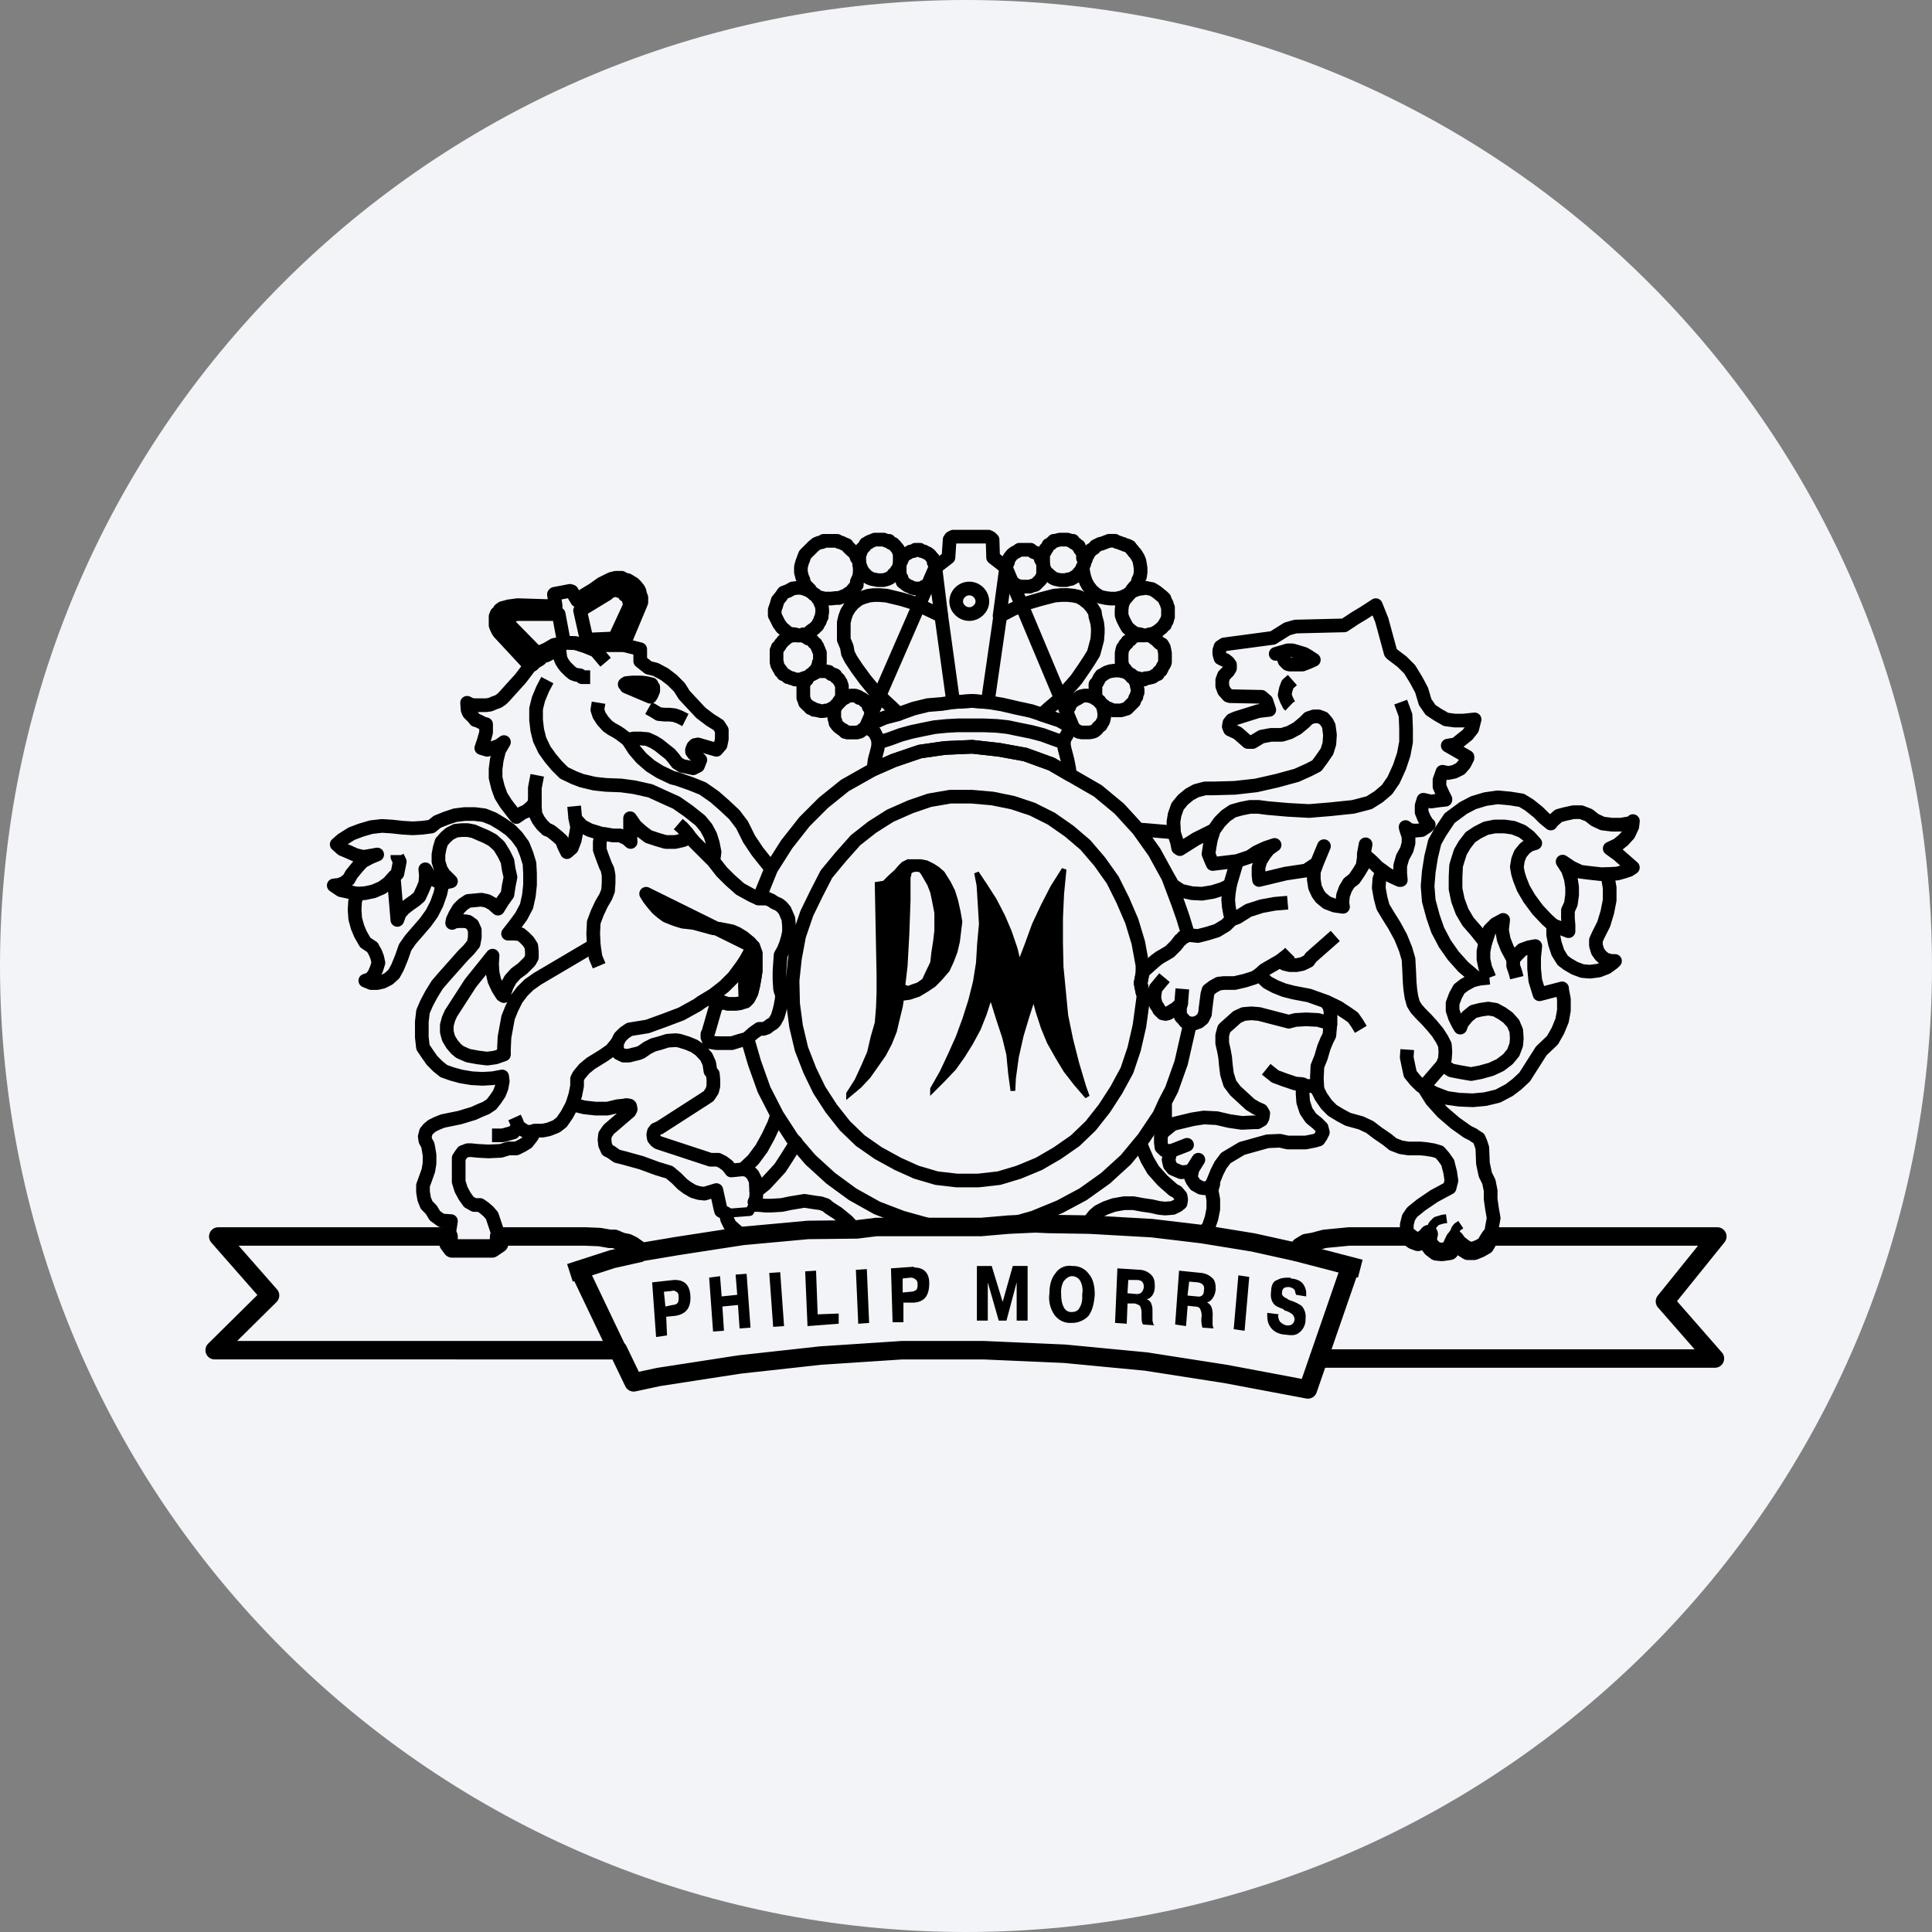 <svg height="36" viewBox="0 0 36 36" width="36" xmlns="http://www.w3.org/2000/svg"><rect x="0" y="0" width="36" height="36" fill="#808080" stroke="none"/><g fill="none" fill-rule="evenodd"><path d="M18 0c2.837 0 5.52.656 7.907 1.825C31.884 4.753 36 10.895 36 18c0 9.942-8.058 18-18 18-9.94 0-18-8.057-18-18C0 8.06 8.06 0 18 0z" fill="#f2f4f7" fill-rule="nonzero"/><path d="m21.599 20.778-.288.433-.066.078.055.144.077.177.11.189.178.2.2.176.067.034.066.078.01.055v.022l-.01.056-.055.044-.09.044-.143.011-.111-.011-.144-.033-.155-.022-.178-.033h-.177l-.188.033-.156.055-.133.067-.077.066-.045.056-.044.056v.066l1.164.066.932.112.12-.134.057-.166.033-.167v-.177l-.033-.178.033-.11v-.056l.067-.166.067-.133.1-.133.299-.178.477-.133.232-.01.145.033h.333l.166-.033.078-.023.044-.066.033-.067-.022-.089-.033-.033-.045-.045-.122-.099-.09-.133-.054-.166-.011-.155v-.178l.067.033h.133l.077.066.067.134.1.144.11.111.145.088.144.078.244.067.166.078.144.11.178.122.11.089.145.056.144.022h.222l.11.011.134.022.11.033.078.089.078.111.01.045.034.132.023.156-.034.133-.288.155-.244.166-.166.134-.067.099-.033.133v.178l.033.044.089.066.089.033.077-.033.078-.055.044-.055-.022.089.022.088.056.078.088.066.1.012.078-.012.067-.011.099-.211.055.078.1.078.089.055h.11l.112-.044.1-.055.055-.1.044-.067.023-.166.033-.178-.033-.188-.023-.167v-.155l-.033-.166-.066-.133-.045-.211-.011-.288-.033-.1-.033-.077-.09-.056-.01-.011-.111-.055-.233-.166-.233-.2-.2-.222-.154-.245.199.112.233.089.233.033.255.011.233-.022.233-.056.21-.111.145-.11.144-.134.31-.487.21-.2.1-.177.078-.189.034-.188v-.211l-.034-.178v-.022l-.421.11-.078-.255-.022-.222v-.21l.022-.211-.122.023-.122.044-.1.1-.066.077-.022-.033-.09-.166-.066-.167-.033-.177.022-.189-.144.078-.111.111-.077.233-.167-.211-.155-.178-.111-.188-.078-.211-.044-.21v-.222l.01-.211.023-.078.056-.177.077-.133.11-.144.134-.089.156-.078.166-.033h.178l.166.023.166.066.133.1.11.122-.11.033-.088.067-.08.099-.043.111-.022.133.022.123.034.11.066.166.11.189.156.211.167.177.122.111v.177l.033.167.055.166.089.144.089.067.133.078.144.054.143.012.166-.022.145-.056.122-.089.033-.033h-.078l-.11-.033-.078-.067-.056-.077-.033-.111v-.1l.045-.1.1-.199.067-.222.044-.222v-.233l-.044-.255.188-.01.121-.034.1-.033.067-.045-.277-.243-.154-.111.143-.067.11-.089.1-.11.067-.144.012-.101-.034.034-.19.033h-.165l-.177-.022-.144-.067-.111-.088-.144-.056h-.144l-.155.034-.122.033-.111.099-.034.045-.122-.1-.111-.111-.166-.133-.144-.088-.211-.034-.232-.022-.233.033-.222.067-.19.1-.254.188-.177.266-.1.178-.067.277-.044.277-.022.266.022.277.078.289.088.255.134.255.155.221.188.211.21.178.079.044-.123.033-.143.078-.1.077-.067.122-.055.145v.133l.044.133.055.111.045.077.033-.089.1-.121.11-.089.134-.034.144-.021.133.021.122.067.11.078.1.111.056.133.01.143-.01.122-.055.145-.1.122-.144.11-.167.078-.2.056-.176.033-.19-.033-.176-.034-.167-.1.045-.11.01-.133-.01-.134-.056-.11-.078-.122-.11-.133-.101-.111-.11-.111-.078-.088-.055-.089-.034-.122-.022-.145-.011-.122-.011-.243-.011-.2-.055-.188-.09-.222-.121-.222-.111-.177-.1-.167-.044-.166-.034-.189.012-.166.055-.155.089.066.11.056.122.055h.023l-.011-.121v-.145l.044-.155.078-.144.033-.122v-.122l-.044-.133-.011-.045.077.056.11.011.112-.011.1-.066.033-.034-.022-.011-.066-.111-.045-.111v-.122l.033-.11.144.033.156-.022.11-.011v-.012l-.055-.111-.055-.122v-.122l.055-.154.11.022.11-.022.113-.056.077-.089.056-.111v-.022l-.367-.21.145-.023.11-.088.112-.089.088-.111.045-.177-.211.022h-.155l-.167-.022-.155-.089-.133-.088-.1-.145-.066-.222-.1-.188-.122-.2-.144-.144-.19-.144-.021-.022-.166-.61-.111-.277-.222.144-.166.1-.2.133-.91.022-.154.044-.266.167-.832.111-.078.011-.066.044-.022.067v.066l.022.078.066.033h.022l.056.044.033.045v.066l-.033.056-.078.078-.033.088v.111l.033.089.078.088.033.011.588.012.089.077.055.166-.2.023-.421.132-.078.034-.044.055-.011.067.022.055.144.067.189.166h.089l.166-.1.177-.033h.2l.144-.044.144-.078.133-.111.078-.078.1-.033h.088l.089.033.066.078.034.067.022.166-.011.166-.045.144-.1.145-.09.121-.153.078-.222.1-.366.1-.388.088-.4.045-.4.011h-.154l-.166.044-.122.067-.122.1-.1.122-.055.155-.022.133.01.199-.51-.044-.155-.011.3.422.255.465.089.155.155.1.199.045.189.01.2-.033.177-.055.144-.067-.022.144-.011.122.01.122.023.133.033.112-.111.11-.166.1-.178.055-.177.045-.2-.022-.033.033-.044.011-.034.044-.022.011-.033.045-.044.055-.056.056-.055.055-.055.033-.056.034-.078.044-.088.066-.1.09-.1.088-.033.055-.035.178.034.166.022.056.033.01h.167v.044l.011.056.011.045.011.033.033.044.022.045.033.033.033.033.056.011.046-.011.088-.055.056-.033.099-.089-.022.066v.111l.01.044.012.023.033.033.045.056.089.033h.077l.089-.033.067-.056.044-.089.01-.099.034-.266.022-.078.089-.067.1-.055.099-.011h.2l.189-.044.177-.056.089-.055.155.144.144.077.167.067.177.045.288.055.31.111.067.089.022.099v.222l-.233-.066-.221-.011-.2.011-.122.033-.554-.144-.144-.012-.145.012-.121.055-.223.199-.022.023-.033.122v.144l.033.144.022.122.012.134.022.176.055.178.1.133.277.255.11.067.1.044.034.056-.011.077-.022.045-.077.044h-.067l-.222.011-.233-.034-.233-.054-.243-.012-.211.033-.233.056-.133.033-.111.089-.033-.166v-.333zm-7.685-2.916-.088.134-.155.21-.178.177-.2.156-.221.133-.077.055-.3.166-.322.122-.31.112-.333.054-.1.068-.077.077-.056.111v.111l.034.078.089.044h.099l.089-.023.088-.021.056-.023.11-.077.112-.056.122-.033.144-.045.155-.01.066.01.145.045.133.055.11.078.112.122.055.122.022.145.045.054.01.112v.11l-.022.089-.066.1-.1.066-.81.521-.077.034-.034.044-.011.055.01.067.035.045.044.033.976.321h.144l.089.045.088.066.067.089.222-.022.188-.178.155-.21.122-.222.11-.233.057-.166.288.443.066.067-.066.111-.111.177-.122.188-.133.145-.144.155-.166.133v.089l-.012.066-.022.045.022.022.012.033h.044l.122.012h.11l.2-.012.156-.033.266-.044.21.033.089.011.1.033.066.055.156.1.177.145.144.155-.876.011-1.22.111-.122-.101-.111-.099-.055-.111-.022-.111-.09-.044-.01-.034-.078-.355-.11.034-.112.033-.1-.011-.11-.033-.111-.066-.09-.067-.11-.111-.132-.111-.222-.067-.3-.11-.321-.089-.133-.033-.111-.078-.067-.034-.044-.099-.011-.1.01-.089.068-.099.388-.333.022-.044-.011-.056-.011-.011-.056-.01-.055.01-.111.011-.188.045h-.222l-.211-.023-.222-.055-.1.188-.1.145-.1.077-.143.056-.111.022h-.144l-.056.11-.088.112-.09.055-.11.055h-.144l-.145.045-.232.011-.2-.011-.122-.012h-.066l-.09.034-.032.044-.045.067v.443l.045.145.066.122.078.11.1.056h.11l.078.055.078.067.066.077.134.399v.123l-.134.088h-.742l-.067-.088v-.133l.044-.288-.177-.012-.122-.088-.067-.111-.088-.089-.045-.111-.022-.132v-.122l.045-.123.055-.155.022-.133v-.155l-.022-.134-.011-.055-.044-.077-.012-.079.023-.088.044-.055.067-.056.089-.044.11-.045.322-.066.144-.044.11-.033.123-.056.11-.045.1-.066.078-.1.067-.099.044-.112.022-.122-.011-.088-.177.033-.19.011-.2-.011-.198-.033-.166-.045-.156-.055-.11-.088-.111-.112-.078-.111-.09-.133-.021-.188v-.288l.022-.189.067-.155.088-.166.11-.178.123-.143.355-.4.11-.111.09-.111.022-.121v-.134l-.045-.099-.077-.056-.067-.011h-.111l-.09.01-.032.023.01-.056.046-.099.066-.111.078-.078.099-.066.123-.011.122-.012.11.023.1.055.1.089.089-.144.088-.122.023-.156.033-.166-.033-.144-.023-.155-.066-.134-.088-.144-.122-.111-.123-.066-.155-.066-.077-.034-.111-.022h-.111l-.111.011-.111.055-.077.067-.078.089-.033.11-.023.123v.132l.045.145.055.089.1.099.033.034-.044.011-.111.022-.044.199-.067.189-.09.177-.12.167-.133.154-.145.167-.1.144-.066.189-.077.188-.067.122-.1.089-.111.056-.1.022h-.111l-.11-.045.1-.033.066-.089.044-.1.034-.11-.022-.1-.034-.089-.044-.077-.011-.023-.133-.088-.09-.156-.055-.132-.043-.156-.012-.166.01-.167.045-.133-.155-.033-.156-.033-.132-.089.099-.011.089-.033.088-.067.056-.099.1-.122.1-.111.144-.078.133-.055-.122.022-.133.022-.144-.033-.122-.055-.133-.056-.1-.089.1-.088.177-.111.177-.067.189-.055.2-.023.188.012.2.022.188.011.177-.011.167-.022.11-.089.167-.067.166-.055.178-.022h.188l.177.022.167.067.166.099.156.111.12.122.112.155.067.166.055.178.01.189v.21l-.021.2-.044.199-.1.189-.122.166-.122.156h.122l.11.01.067.056.078.078.056.088.01.1v.111l-.043.077-.134.133-.122.089-.1.111-.066.122-.044.122-.011.066-.034-.021-.077-.122-.067-.145-.033-.143-.011-.167.01-.155-.41.51-.365.565-.045.1-.033.122v.122l.033.122.067.111.077.089.067.055.155.067.178.033.177.022.155-.022.156-.055v-.1l.01-.222.067-.365.067-.167.088-.177.11-.145.123-.122.155-.11 1.054-.622-.011-.221.01-.211.067-.178.078-.166.078-.133.044-.111.01-.144v-.144l-.021-.111-.034-.067-.055-.144-.055-.155v-.144l.033-.155-.221-.067-.145-.077-.121-.133.033.155-.023.133-.022.111-.055.144-.09.078-.054-.111-.045-.111-.088-.078-.111-.089-.044-.022-.034-.011-.09-.088-.066-.089-.056-.111-.01-.133v-.122.045l-.066.077-.09.078-.077.033-.112.078-.088-.111-.11-.144-.09-.145-.055-.154-.044-.178v-.166l.022-.167.044-.177.09-.155-.09.066-.122.045-.1.033-.11-.033.045-.133.044-.155v-.156l-.044-.01-.111-.056-.044-.011-.034-.045-.088-.088-.023-.056-.01-.133.066.034.067.011h.22l.079-.011.078-.034.066-.022.067-.045.055-.055.1-.111.2-.221.176-.233.044-.023.056-.055.078-.044.056-.056.076-.022.079-.044.087-.011.067-.034v-.077l.011-.034.033-.011.023-.011.022-.011h.033l.19.011.176.056.19.077.076-.1h.444l.311.078v.222l.154.122.134.033.166.089.144.111.133.133.09.144.31.332.177.134.09.055.066.044.056.089v.166l-.023.111-.077.089-.344-.1-.056.011-.033.033-.022.056v.033l.033.045.122.11-.044.111-.09.045-.1-.023-.11-.022-.088-.055-.067-.089-.066-.077-.1-.078-.111-.089-.09-.056-.121-.055-.132-.011h-.123l-.11.022.122.189.133.155.166.144.177.111.233.111.089.022.255.089.222.089.222.155.177.155.189.177.144.189.132.266.156.233.177.222.078.099-.19.466-.043.089h.155l.078.033.066.044.078.034.055.044.056.067.032.077.033.078.012.133v.11l-.023.111-.033.111-.044.111-.056.1-.01.144-.011.155v.156l.01.166.012.055.022.022v.111l-.022.122-.022.1-.033.111-.012.022-.044.078-.034.033-.054.033-.056.044-.067.023h-.077l-.111.078-.111.099-.023.011-.121.033-.145.045h-.287l-.135-.022-.01-.033-.023-.056v-.056l.023-.054.144-.5v-.011l.044-.011h.045l.022-.022.1.033h.155l.077-.011.1-.033.055-.056.056-.11.033-.133.022-.122.022-.145v-.332l-.044-.122zm7.374.621.023.056.033.01h.166v.045l.01.055.013.045.01.033.034.044.022.045.033.033.033.033.056.011.045-.011.088-.055.056-.033.099-.089-.022.066v.111l.01.044.012.023.033.033.045.056.089.033-.167.732-.177.498-.122.234-.111.243-.29.433-.065.078-.266.321-.377.344-.421.3-.433.232-.488.2-.466.133-.51.044h-.5l-.497-.044-.478-.133-.465-.178-.455-.254-.41-.3-.377-.344-.333-.388-.288-.444-.244-.477-.178-.499-.132-.454.11-.099.11-.078h.079l.066-.023.056-.044.055-.033.034-.033.044-.078.01-.022.034-.111.023-.1.022-.122v-.111l-.022-.022-.011-.055-.011-.166v-.156l.01-.155.012-.144.055-.1.044-.111.034-.111.022-.111v-.11l-.011-.133-.033-.078-.034-.077-.055-.067-.055-.044-.078-.034-.066-.044-.08-.034h-.154l.045-.088.189-.466.288-.454.332-.422.355-.355.399-.321.532-.3.378-.166.487-.166.466-.067.51-.022.499.055.488.089.488.177.344.2.52.3.4.332.355.388.3.422.255.465.188.499.089.255.077.255v.067l-.033.033-.044.011-.034.044-.022.012-.033.044-.044.056-.056.055-.055.056-.055.033-.056.033-.078.044-.088.067-.1.089-.1.089-.033.054-.035.178zm-3.526-5.4.355-.022.288.022.233-1.608.233-.122.255-.111.266-.078.255-.066.133-.011h.11l.111.011.1.022.079.044.099.078.067.078.055.088.01.078.034.122.011.1v.077l-.01.133-.035.133-.033.122-.089.144-.088.133-.145.211-.166.189-.144.177-.2.167-.132.121.333.111.255.144.045.034.055.033.055.011h.144l.056-.011.033-.011.044-.034.034-.044.044-.033.01-.022.035-.056.01-.033.01-.056v-.066l-.01-.045v-.033l-.01-.011v-.022l-.034-.056-.022-.022-.011-.022.01.022.023.022.045.034.055.044.044.011.022.023h.034l.022.01h.143l.033-.01.078-.023.033-.033.056-.056.044-.044.011-.033.011-.033.022-.022v-.023l.011-.033.011-.022v-.056l-.01-.044-.012-.056v-.022l-.033-.055-.01-.034-.045-.022-.023-.033-.01-.011h.022l.055.044.022.011.055.011.078.023h.033l.023-.023h.033l.055-.011.044-.011.067-.044.033-.011.022-.045.034-.022.022-.044.01-.023.034-.055.011-.033v-.165l-.01-.056-.012-.055-.033-.056-.045-.022-.055-.056-.044-.033-.045-.033-.044-.023h-.067.022l.045-.021h.044l.022-.012.045-.022.055-.033.022-.022.045-.034.033-.044.022-.011.011-.044.022-.023.011-.044.012-.033v-.177l-.012-.022-.01-.045-.023-.044-.01-.022-.012-.034-.034-.033-.055-.045-.055-.044-.034-.022-.055-.033-.066-.011-.045-.011-.055.011-.089.011-.089.033-.044.022.022-.044.056-.067.033-.022.011-.044.011-.045.022-.044.011-.022.011-.078v-.077l-.01-.067-.012-.067-.022-.055-.033-.056-.022-.033-.023-.022-.033-.044-.022-.023-.022-.033-.044-.022-.045-.011-.044-.022h-.01l-.057-.022-.044-.012-.033-.022h-.11l-.057.022-.033.012-.055.022H20.5l-.044.022-.044.022-.022.034-.034.022-.022.011-.033.044-.022.022-.01.033-.034.045v.033l-.023.044-.01.034v-.078l-.022-.022v-.066l-.012-.034-.01-.033-.034-.033-.01-.022-.012-.034-.034-.022-.022-.022-.044-.022-.01-.034h-.046l-.022-.011-.033-.011h-.144l-.044.011-.034.011h-.033l-.034.034-.022.022-.044.022-.01.022-.022.044-.022.012-.011.044-.022.022-.012.034v.188-.022l-.044-.078v-.022l-.033-.055-.033-.034-.034-.011-.033-.011-.056-.044h-.21l-.044.033-.046.022-.044.034-.045.055-.033.067v.022l-.022.044-.012.045v.011l-.243-.189-.01-.332-.035-.034-.044-.022h-.654l-.044.022-.023.034-.022.332-.244.189v-.023l-.01-.044-.022-.033v-.033l-.011-.034-.022-.022-.034-.044-.044-.034-.033-.011-.033-.022-.056-.011-.022-.022h-.088l-.023.022-.066.012-.033.021-.023.012-.055.033-.033.044-.023.056-.033.066v-.199l-.022-.045-.011-.033-.055-.066-.034-.034h-.011l-.044-.022-.022-.033h-.045l-.055-.023H16.3l-.056.023-.056.022v.011l-.055.022-.022.044-.055.056-.023.066-.022.045v.133L16 10.422l-.033-.022-.034-.089-.077-.067-.056-.055-.022-.034-.055-.022-.044-.022-.045-.011-.033-.022h-.255l-.022.022-.056.011-.056.022-.055.045-.044.044-.022.022-.056.055-.033.034-.022.055-.011.034-.022.055-.012.044-.011.045v.1l.01.033.013.056.022.044.01.044.023.056.056.055.033.033.01.034-.066-.034-.1-.033h-.077l-.09.011-.077.044-.09.034-.054.077-.055.067-.022.077-.034.1v.1l.034.066.044.089.056.078.066.055.067.056.11.011.078.022h-.144l-.044.022-.023.011-.033.023-.022.022-.033.022-.023.033-.022.022-.011.023-.022.033-.022.011-.011.044-.011.011v.222l.01.011v.033l.012.022.022.045.022.022.01.034.023.01.023.045.033.011.022.011.033.033h.023l.044.022h.022l.044.022h.11l.046-.022h.022l.01-.011.057-.011.044-.044-.011.011-.033.033-.012.022-.011.022-.033.012-.011.044-.011.011-.011.022v.256l.01.022.012.033.01.033.034.034.023.022.033.022.01.022h.034l.022.011.01.022h.046l.022.011h.022l.033.012h.056l.044-.012h.056l.01-.011.034-.022.067-.033.022-.034.033-.022.022-.022-.033.034-.033.044-.011.033-.011.022v.155l.01.034.012.022v.033l.033.045.033.033.045.033.033.023h.01l.024.033h.033l.01.011h.178l.033-.011h.012l.022-.011.043-.034.056-.044.1-.066.256-.111.255-.067-.111-.11-.179-.167-.177-.177-.156-.189-.154-.211-.11-.166-.057-.111-.021-.122-.056-.133v-.321l.023-.1.033-.089.054-.089.067-.077.1-.078.078-.033.11-.033.09-.011h.11l.133.011.277.066.255.078.233.111.254.121z" stroke="#000" stroke-linejoin="round" stroke-width=".255"/><g stroke="#000" stroke-linejoin="round"><path d="m19.536 22.807.765.012 1.165.066.931.111.953.155.799.177.078-.099.11-.067.134-.022.211-.056.454-.044h1.108l.09.067.088.033.078-.033.078-.056.044-.055-.023.088.023.09.056.077.088.067.1.01.077-.01.067-.01.1-.212.055.077.1.078.089.056h.111l.111-.045.099-.056.056-.099.044-.067H32l-.976 1.21.931 1.064H24.57l-.199.576-1.53-.288-1.487-.232-1.519-.145-1.507-.066h-1.52l-1.519.1-1.508.166-1.509.233-.465.1-.288-.599H4l1.032-1.02-.965-1.099h4.291v.133l.067.09h.743l.133-.09v-.133h1.608l.266.011.188.033h.089l.133.056.111.022.089.044.078.056.099.066.655-.11 1.219-.188 1.22-.112.909-.01.366-.045h1.952l.51-.044.499-.023z" stroke-width=".344"/><path d="m12.04 16.654.055.088.078.1.077.089.078.067.089.066.11.045.09.033.11.033.2.022.166.045.2.055.11.01.123.024.11.022.1.044.11.067.123.1.067.077zm9.248 1.84-.033-.176.033-.178v-.155l-.078-.422-.121-.4-.167-.388-.188-.377-.244-.344-.266-.31-.3-.256-.332-.232-.355-.178-.366-.122-.377-.077-.388-.034h-.4l-.388.067-.355.122-.376.166-.333.211-.311.244-.277.311-.266.321-.188.366-.178.366-.144.421-.078.421-.044.411.01.432.056.421.1.422.156.4.177.365.222.343.255.323.288.277.333.232.365.2.344.155.377.111.378.044h.398l.389-.044.365-.11.377-.156.344-.2.333-.232.288-.277.255-.323.222-.343.199-.366.134-.399.099-.433.056-.41.022-.166zm-2.54-7.917-.122.898zm-1.208.898-.111-.81v-.088zm-1.408 2.074.055-.066v-.046l.033-.021v-.034l.01-.055v-.044l-.01-.056v-.022l-.033-.033v-.044l-.022-.012-.033-.055h-.023l-.033-.033-.044-.022h-.022l-.012-.022-.033-.012-.033-.011h-.078l-.055.01-.022.013-.033.022h-.023l-.055.055-.033.01.033-.043.01-.023.012-.034v-.188l-.011-.033-.011-.023v-.01l-.033-.045v-.01l-.023-.023-.033-.022-.011-.034-.022-.01-.033-.011h-.022l-.034-.033-.011-.011h-.022l-.033-.011h-.133l-.023.01h-.022l-.011.012-.033.022-.033.01-.023.012.033-.011.023-.044.033-.011.01-.034.023-.022v-.022l.023-.045v-.033l.022-.01v-.178l-.022-.045v-.01l-.023-.045v-.011l-.022-.033-.011-.022-.033-.023-.023-.033-.033-.022-.022-.022h-.033l-.022-.022-.034-.012-.022-.021h-.11.055l.044-.023H15l.045-.011.033-.022.022-.022.044-.033.022-.012.045-.044.022-.022.022-.044.023-.034.01-.044.023-.035v-.033l.01-.054v-.046l-.01-.087-.022-.033-.011-.045-.045-.055-.022-.044-.045-.023-.033-.033.033.022.034.023.033.033.089.022.044.01h.122l.089-.01h.055l.112-.044.033-.011.022-.023.055-.033.056-.066.055-.067v-.056l.045-.1.01-.077v-.09l-.01-.054v-.045l.01.045.034.089.033.055.034.033.01.022.012.01.044.024v.01l.056.023.055.01.055.012h.11l.079-.023.044-.022.056-.045.01-.022.045-.033.01-.032.023-.012.012-.034v-.01l.022-.022v-.045.21l.033.046.01.033.012.044.045.034.044.033.022.01.033.012.034.021.055.012h.133l.033-.034.067-.021.022-.012.022-.033.034-.023.022-.033.033-.054.01-.068v-.11zm3.87.022-.056-.055-.01-.023-.012-.055-.022-.011-.011-.022v-.178l.01-.033.023-.022.022-.056.01-.022.035-.022.044-.033.023-.011.044-.023.022-.022.033-.011.055-.011h.056l.033.01.056.012.033.022.055.034.045.033-.045-.044-.033-.056v-.221l.033-.034.023-.044.022-.044.033-.045.033-.011.01-.011.057-.033.066-.022.089-.012h.077l.056.012.056.01.088.056-.077-.078-.011-.022-.045-.044-.011-.045-.011-.044v-.166l.01-.056.012-.044.022-.023.022-.044.034-.022.01-.033.056-.033.034-.045.077-.033h.144l-.077-.022-.09-.012-.077-.055-.066-.055-.045-.078-.044-.09-.023-.065v-.1l.012-.1.033-.077.055-.066.078-.09-.078.057-.1.044-.1.022h-.11l-.088-.011-.101-.022-.088-.056-.066-.056-.067-.088-.044-.078-.033-.1-.023-.11v-.078l.023-.044-.034.066-.022.056-.033.033-.023.033-.055.045-.078.044-.066.01-.022.012h-.111l-.1-.022-.044-.022-.012-.011-.043-.034-.023-.022-.044-.033-.022-.044-.022-.045v-.011l-.011-.044v.177l-.011.034-.034.066-.044.044-.056.056-.044.01-.033.012-.022.01h-.155l-.056-.01-.055-.022-.056-.044-.055-.056-.022-.055-.033-.056-.012-.066v-.033zm-1.697-2.362c0 .122-.111.233-.244.233s-.244-.111-.244-.233c0-.133.11-.243.244-.243s.244.11.244.243z" stroke-width=".255"/><path d="m25.347 23.64-1.198-.312" stroke-width=".344"/><path d="m24.082 12.672-.089.078-.033.09-.022.11.033.088.045.09.022.021" stroke-width=".255"/><path d="m24.57 25.314.61-1.764" stroke-width=".344"/><path d="m23.994 16.82-.244.021-.244.045-.243.078-.211.132-.1.034m-1.442 1.42.023-.134.166-.199m.31.487.022-.277m2.85-.987-.454.4-.045.066-.112.055-.11.023h-.123l-.099-.023-.089-.055m.188-.155-.044.044-.144.111-.288.166-.1.09m-1.719 2.871-.078.067-.033.077v.111l.011.09.056.055.066.011h.067l.288-.112-.288.112-.033.066-.023.1.023.1.055.067.077.033.078.033.133-.01.078-.045.111-.178-.11.177-.023.112v.054l.022.045.055.077.1.056.067.011.077-.01.045-.045.044-.056m2.75-2.85-.066-.11-.078-.112-.11-.077-.167-.11-.233-.112m.088.41-.01.111-.01.111-.046.09-.055.132-.055.188-.067.167-.01.222.01.21m-.954-.377.167.134.177.066.2.067.132.01" stroke-width=".255"/><path d="m27.22 22.819-.065.044-.034.045v.021l-.044.068v.054l.033.045m-.155-.388-.078.011-.111.034-.066.066-.044.089-.034.089" stroke-width=".166"/><path d="m8.247 16.454-.1-.033-.088-.045-.078-.088-.056-.09.011.112-.01.144-.045.11-.067.145-.077.067-.11.077-.1.078-.078.088-.045.122-.067-.798-.099.11-.122.089-.156.067-.154.033-.145.01m6.631-.608-.355-.355-.077-.09-.055-.076-.089-.1-.078-.067m.222.244-.133.056-.144.033h-.178l-.155-.045-.166-.055-.133-.1-.11-.1-.1-.143v.22l.01.223-.077-.067-.122-.055h-.134l-.188-.033m.443-2.806-.033.022.033.045.444.188.022-.033.033-.078v-.066l-.022-.022-.01-.034-.1-.022-.089-.011h-.166zm-.576-.61.188.222m-.865-.222.012.067.01.078.023.055.033.055.044.056.045.044.033.033.055.045.056.022.078.01.033.035h.155m3.138 4.124-.122-.055-.222-.122-.188-.167-.155-.154-.156-.2.023-.167-.033-.166-.045-.144-.077-.144-.11-.134-.223-.177-.222-.155-.244-.11-.243-.111-.3-.067-.244-.033-.288-.011-.21-.023-.234-.055-.144-.055-.188-.09-.133-.132-.122-.145-.11-.154-.09-.19-.044-.177-.022-.188v-.211l.044-.177.078-.188.088-.167m13.684-.522.022.033.011.079.022.055.056.055.033.01h.243l.111-.043.1-.045-.1-.066-.077-.045-.11-.033-.112-.033h-.089l-.11.033-.112.033zm-.832 3.893-.134.454m-.299-1.031.111-.155.111-.111.133-.09.155-.043.166-.033h.156l.166.022.377.033.4.022.398-.033.422-.044.3-.078.176-.111.156-.133.122-.177.111-.244.078-.233.044-.233v-.255l-.01-.244-.09-.244m-.343 3.138-.089-.066-.11-.111-.09-.078-.055-.055.033-.178-.033.178v.066l-.022.155-.067.112-.089.132-.1.078-.066.11-.044.123-.012.133.012.077-.155-.022-.145-.055-.11-.09-.056-.076-.056-.122-.022-.144v-.144l.056-.156.133-.321-.133.32-.2.134-.377.056-.499.12-.01-.087v-.144l.033-.122.077-.122.078-.1.111-.078-.167.056-.166.077-.133.089-.233.078-.454.055-.034-.078-.044-.11.022-.144.022-.123.056-.177-.333.166-.3.189-.033-.022-.022-.111-.022-.067-.034-.11m8.073.776h-.122l-.199-.022-.178-.022-.166-.078-.166-.111.1.155.054.166.023.156v.144l-.023.166-.055.122v.144l.011.133v.11l-.288-.11m-1.186.977-.2.02m.122-.675-.033.166v.144l.033.156.055.133.022.056m.444-.345v.123l.045.133.022.089m-1.74 2.04.353-.41m-.654-.29-.01.145.032.155.034.156.1.122.1.099.044.023" stroke-width=".255"/><path d="m11.951 23.34-.543.122-.788.255" stroke-width=".344"/><path d="m13.847 21.788.1.022.078.078.055.11.011.2m-2.595-2.761-.11.133-.144.1-.233.144-.122.1-.101.122-.033.066v.133l-.033.167-.056.177" stroke-width=".255"/><path d="m14.058 22.397-.089.178-.443.033" stroke-width=".166"/><path d="m12.772 13.416-.111-.056-.09-.033-.1-.011h-.087l-.111-.011-.09-.056-.098-.055m-.39.588-.132-.1-.066-.044-.1-.055-.078-.056-.09-.1-.065-.1-.033-.1.022-.133m-3.815 3.249.067-.066.022-.111.022-.111-.044-.09v-.032m3.315-.676-.022-.234m-.732-.11v-.233l.045-.233m1.053 3.172.034.22.066.157m-1.508 2.993-.09.112-.198.055h-.2m.42-.333.045.1.023.066.077.056.078.044H9.9l.066-.022" stroke-width=".255"/><path d="m10.776 23.629.73 1.53" stroke-width=".344"/><path d="m10.51 11.974-.1-.532h-.787l-.056.022h-.033l-.033.01-.022.023-.011.022-.012.034v.033l.012.022.01.033.023.012.51.52.177-.077.133-.078.167-.033zm5.855 1.863.21-.067.21-.077.2-.055.212-.045.22-.044.223-.022.21-.011h.489l.233.01.21.023.21.044.223.045.21.055.21.077.19.067m-3.693-.288.1-.067.255-.111.255-.066.277-.1.266-.066.267-.022.21-.034.355-.022.288.022.266.044.288.067.256.055.199.067.333.11.255.145-.056.033-.044.045-.033.066-.033.045-.012.077v.045l.012.066.055.21.033.167.01.11-.342-.198-.49-.178-.487-.088-.5-.056-.508.022-.466.067-.488.166-.377.166.022-.177.056-.21.01-.067v-.045l-.01-.077-.023-.044-.033-.067-.056-.044-.055-.034zm-2.096 4.092.045.122v.333l-.023.143-.022.122-.033.133-.055.11-.056.057-.011-.29.01-.275.023-.234zm-3.227-6.266.51-.31.023-.033.066-.023.044-.022h.023l.044.022.044.01.045.013.022.01.01.045.057.033.02.022v.045l.013.022v.089l-.277.598-.522.023zm.81.643h-.444l-.078.1-.188-.077-.177-.056-.19-.011h-.032l-.022.01-.023.012-.033.012-.011.033v.078l-.067.033-.088.01-.078.045-.077.022-.056.056-.078.044-.055.056-.044.022-.577-.621-.022-.033-.022-.045-.022-.055v-.167l.022-.055.033-.022.022-.044.045-.034.044-.011.078-.022.166-.022.71.022-.033-.222.01-.011.289-.055.033.01.1.167.133-.1.166-.1.155-.111.178-.088.088-.022h.11l.057.033.055.01.056.034.055.033.044.045.045.055.022.045.01.055.023.056v.089l-.022.055z" stroke-width=".255"/></g><path d="m17.377 20.313.188-.188.211-.222.166-.234.144-.232.145-.267.11-.277.09-.277.032-.055.045.11.1.322.11.333.078.321.034.355.044.322.011-.233.055-.399.09-.4.11-.366.122-.377.077.288.101.311.11.267.156.277.154.255.19.244.2.232.01.012-.067-.188-.132-.444-.112-.444-.089-.433-.044-.454-.044-.455-.01-.454v-.455l.021-.455.044-.454-.21.332-.177.344-.167.355-.133.366-.144.377v.044l-.078-.332-.11-.322-.123-.288-.155-.3-.177-.277-.156-.233.045.233.022.355.022.366-.033.355-.022.366-.056.354-.089.355-.11.344-.122.333-.144.321-.156.333-.177.311zm-.555-1.93.1.034.09-.034.098-.033.111-.078.067-.144.09-.188.021-.189.033-.21.023-.2v-.333l-.045-.233-.033-.155-.056-.144-.089-.155-.033-.056-.044-.055-.055-.01h-.045l-.055.01-.056.033-.01.067-.012.033v.432l-.022.621-.033.6-.045.387-.022.222-.022.145-.056.232-.055.233-.089.222-.11.21-.156.223-.133.188-.166.177-.2.167v-.023l.155-.244.122-.265.111-.256.067-.288.077-.267.023-.288.01-.277v-.332l-.033-1.686.134-.022.11-.11.111-.1.078-.09.056-.055.088-.044h.233l.111.022.111.055.088.056.09.077.01.011.111.178.078.155.055.177.045.2.033.188-.022.178-.023.19-.044.187-.067.177-.077.167-.144.166-.11.111-.134.09-.144.087-.166.056-.156.022z" fill="#000"/><path d="m17.377 20.313.188-.188.211-.222.166-.234.144-.232.145-.267.11-.277.09-.277.032-.055.045.11.1.322.11.333.078.321.034.355.044.322.011-.233.055-.399.09-.4.11-.366.122-.377.077.288.101.311.11.267.156.277.154.255.19.244.2.232.01.012-.067-.188-.132-.444-.112-.444-.089-.433-.044-.454-.044-.455-.01-.454v-.455l.021-.455.044-.454-.21.332-.177.344-.167.355-.133.366-.144.377v.044l-.078-.332-.11-.322-.123-.288-.155-.3-.177-.277-.156-.233.045.233.022.355.022.366-.033.355-.022.366-.056.354-.089.355-.11.344-.122.333-.144.321-.156.333-.177.311zm-.555-1.93.1.034.09-.034.098-.033.111-.078.067-.144.09-.188.021-.189.033-.21.023-.2v-.333l-.045-.233-.033-.155-.056-.144-.089-.155-.033-.056-.044-.055-.055-.01h-.045l-.055.01-.056.033-.01.067-.012.033v.432l-.022.621-.033.6-.045.387-.022.222-.022.145-.056.232-.055.233-.089.222-.11.21-.156.223-.133.188-.166.177-.2.167v-.023l.155-.244.122-.265.111-.256.067-.288.077-.267.023-.288.01-.277v-.332l-.033-1.686.134-.022.11-.11.111-.1.078-.09.056-.055.088-.044h.233l.111.022.111.055.088.056.09.077.01.011.111.178.078.155.055.177.045.2.033.188-.022.178-.023.19-.044.187-.067.177-.077.167-.144.166-.11.111-.134.09-.144.087-.166.056-.156.022z" stroke="#000" stroke-width=".089"/><path d="m23.83 24.49-.014.016c0 .044.015.102.044.13s.058.044.102.059c.102.015.145-.03.16-.101a.137.137 0 0 0-.058-.118c-.03-.014-.058-.043-.131-.057 0-.015-.015-.015-.03-.03-.086-.03-.145-.058-.174-.101-.043-.06-.058-.131-.043-.233 0-.102.043-.19.116-.204.073-.044.146-.044.247-.044v.015c.175.015.262.088.29.248v.087l-.188-.03c0-.014 0-.014-.014-.03 0-.071-.044-.1-.117-.115-.03 0-.058 0-.087.015s-.043.044-.043.087c-.015.044.028.088.1.117 0 .015.03.015.045.028.102.03.174.074.218.103a.3.3 0 0 1 .073.247.296.296 0 0 1-.131.262c-.058.044-.131.044-.233.029h-.014c-.175-.015-.277-.103-.32-.233-.015-.058-.015-.102-.015-.174zm-.552-.697-.087 1.004-.203-.03.087-1.003zm-1.12.088-.03.26.176.016c.087.015.13-.03.13-.116.016-.088-.028-.131-.116-.146zm-.261.799.073-1.003.422.043a.34.34 0 0 1 .189.087c.058.044.072.117.072.219-.014.116-.058.189-.131.233-.014 0-.014 0-.028.014.043.015.072.058.087.102a.468.468 0 0 1 .014.16v.13c0 .03 0 .045.015.074v.014l-.204-.014c-.014-.044-.03-.117-.014-.22a.302.302 0 0 0-.03-.13c-.014-.03-.058-.044-.101-.044l-.131-.014-.03.379zm-.873-.83-.015.248.175.015c.073 0 .116-.043.13-.131 0-.087-.043-.131-.13-.131zm-.247.8.044-1.016.436.028a.331.331 0 0 1 .189.088c.058.057.072.116.072.218 0 .116-.043.189-.116.232-.014 0-.014 0-.03.015.045.014.074.044.088.102.015.028.015.087.015.146v.145c0 .014.015.043.015.072h.014v.015l-.203-.015c-.03-.03-.03-.101-.03-.217a.279.279 0 0 0-.03-.131.289.289 0 0 0-.1-.044h-.131l-.015.378zm-.815-.202c.058 0 .102-.015.13-.044a.358.358 0 0 0 .074-.218v-.073a.391.391 0 0 0-.03-.232.179.179 0 0 0-.16-.102c-.058 0-.116.043-.16.102a.416.416 0 0 0-.043.217c0 .117.015.205.058.277a.152.152 0 0 0 .13.073zm-.014.203a.359.359 0 0 1-.306-.16.563.563 0 0 1-.087-.393c0-.173.044-.291.116-.378a.309.309 0 0 1 .306-.13h.015a.36.36 0 0 1 .305.16c.073.087.102.218.102.378-.015.175-.044.29-.117.392a.423.423 0 0 1-.32.13zm-1.338-.043-.204-.713v.713h-.203V23.59h.276l.204.669.189-.67h.276v1.019h-.204v-.713l-.19.713zm-1.79-.786v.262l.146-.014c.044 0 .073-.015.102-.03.029-.028.029-.058.029-.115 0-.044-.015-.074-.043-.088-.015-.015-.044-.03-.088-.03zm.204-.218.015.015c.175 0 .276.1.276.29 0 .233-.087.35-.291.364h-.19v.364h-.202l-.03-1.003zm-.872.044.043 1.003-.203.015-.044-1.004zm-.524.828v.19l-.581.044-.044-1.02.203-.013.03.814zm-1.09-.77.072 1.004-.203.014-.073-1.004zm-1.077.639.029.452-.203.014-.073-1.004.203-.028.03.378.29-.03-.03-.377.205-.015.073 1.004-.204.015-.03-.437zm-1.09-.275.028.275.13-.028c.03 0 .074-.014.089-.03.028-.028.028-.072.028-.115 0-.06-.014-.088-.043-.102-.03-.015-.043-.03-.087-.015zm.189-.22h.014c.174 0 .277.088.29.292.015.233-.086.349-.29.378l-.16.015.015.349-.204.029-.073-1.018z" fill="#000"/></g></svg>